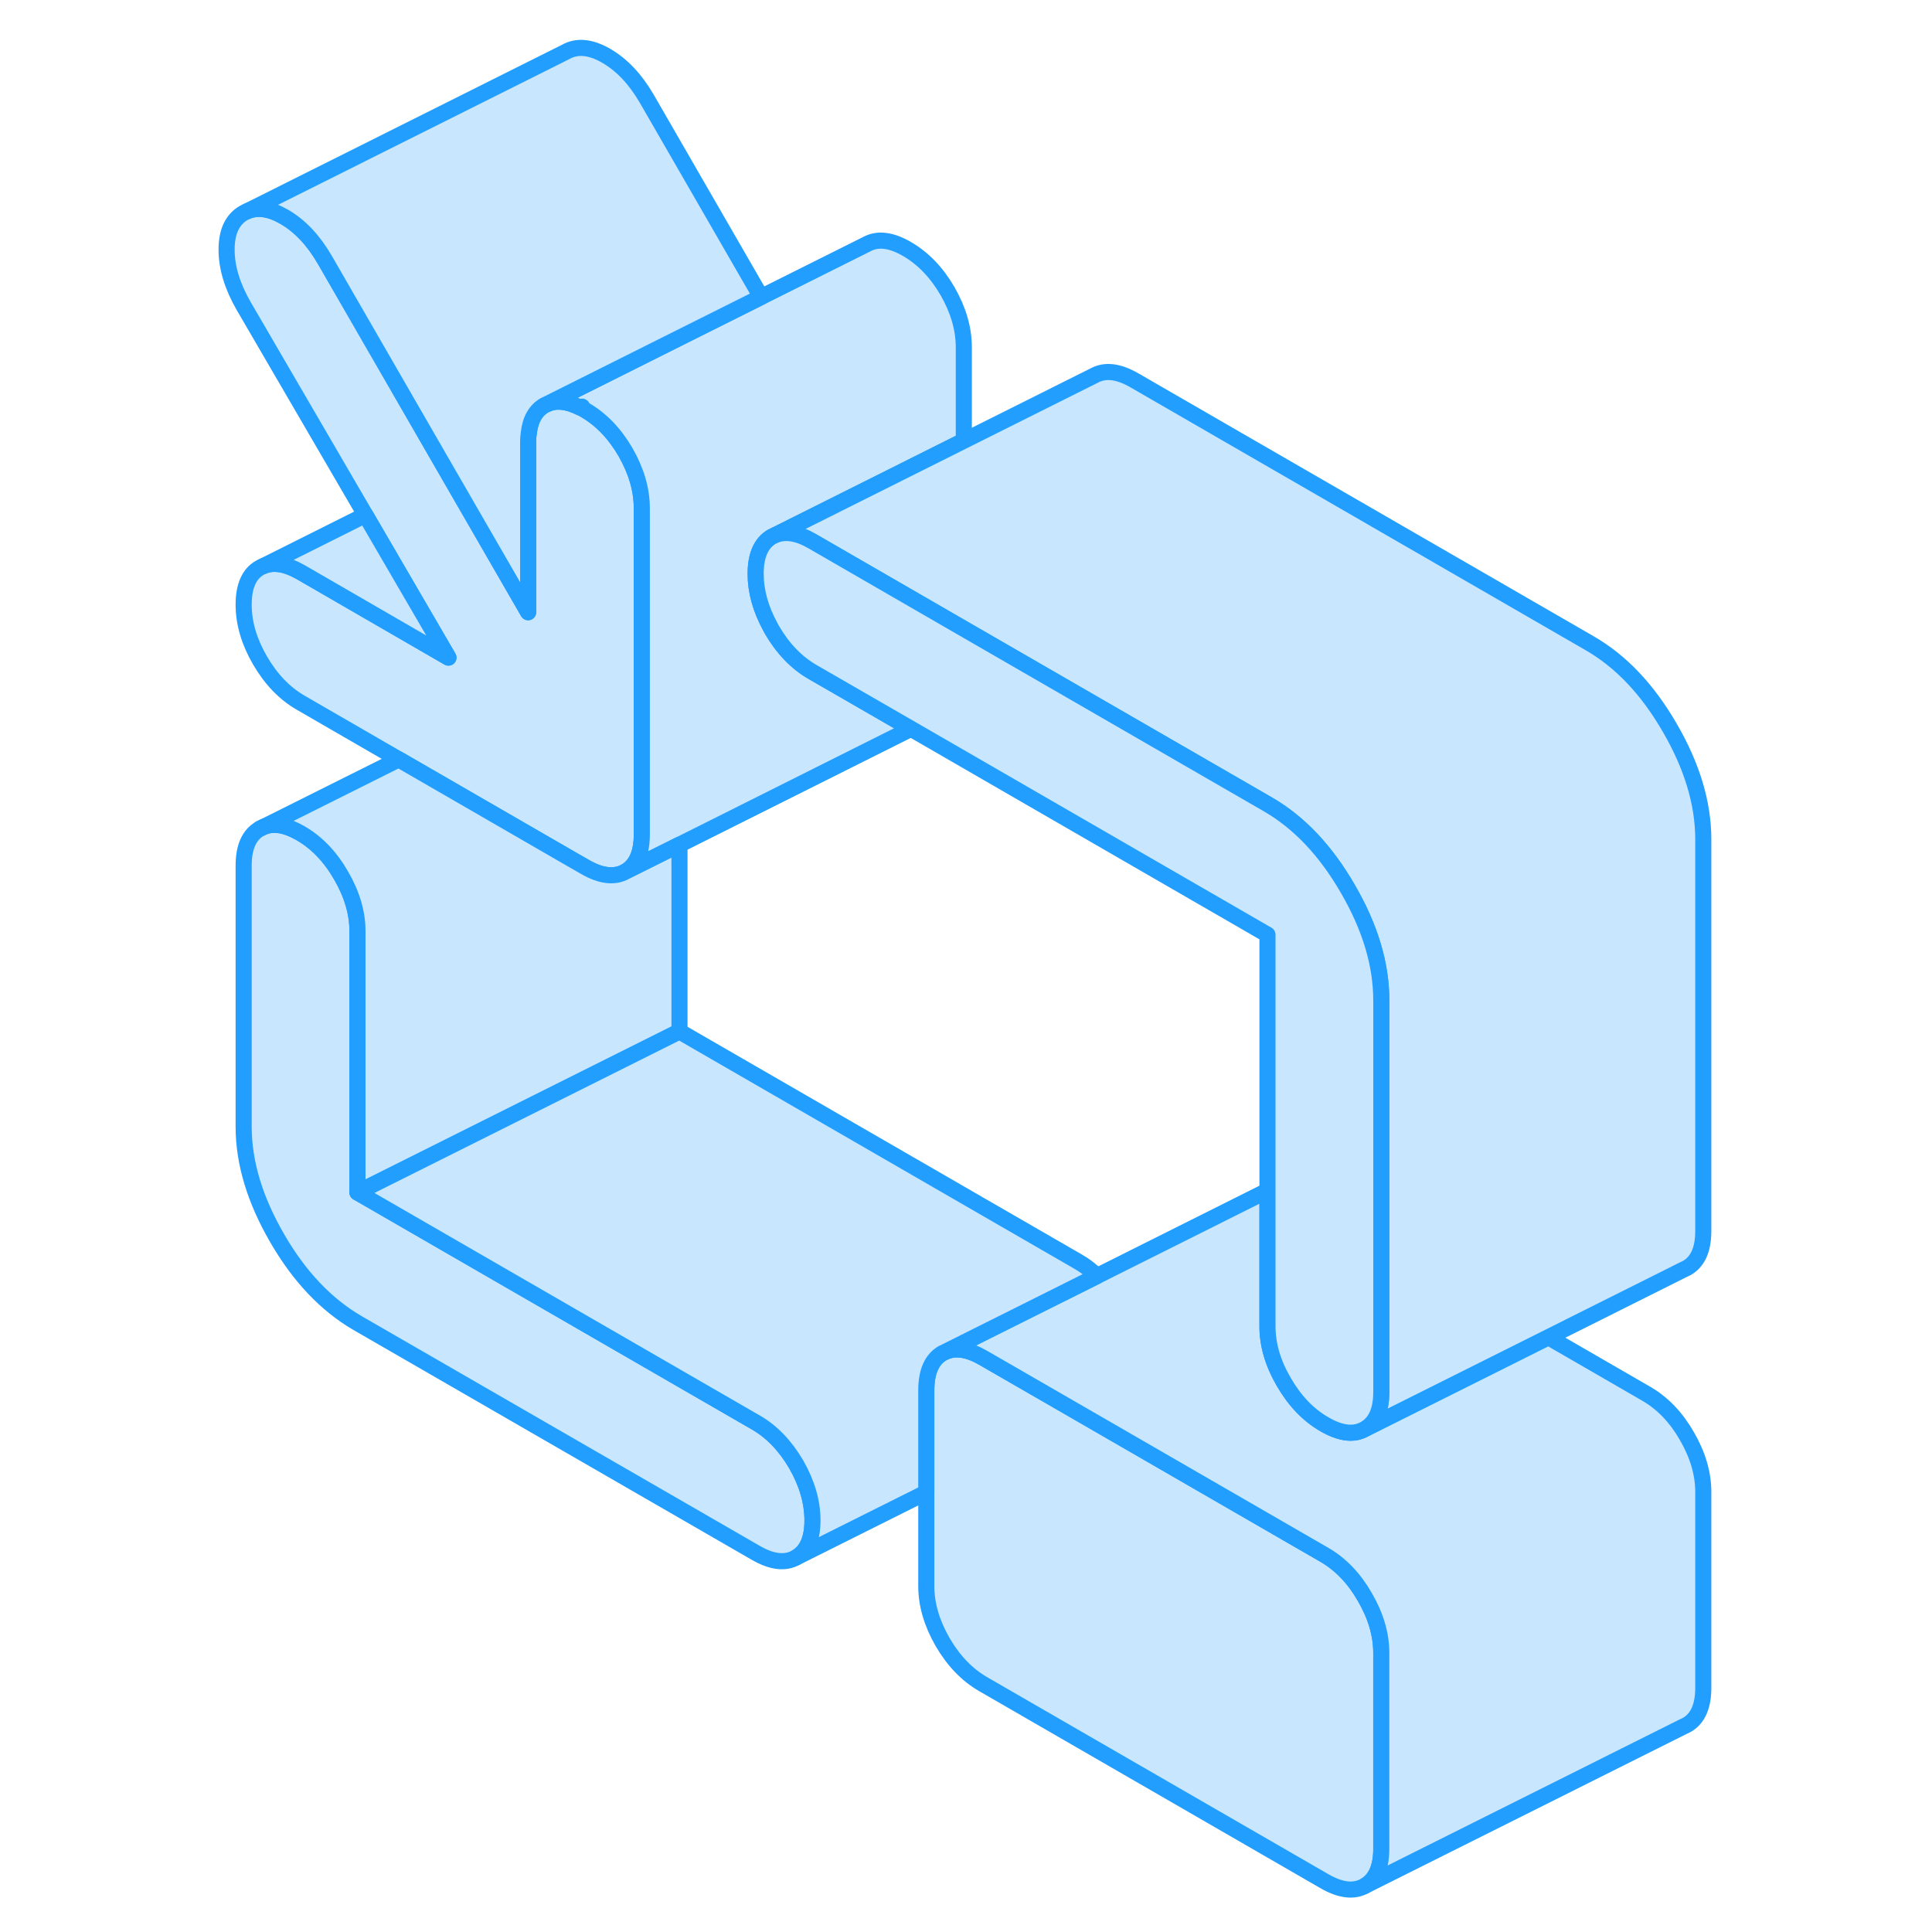 <svg width="48" height="48" viewBox="0 0 97 120" fill="#c8e7ff" xmlns="http://www.w3.org/2000/svg" stroke-width="1px" stroke-linecap="round" stroke-linejoin="round"><path d="M37.954 90.956C37.274 89.796 36.434 88.915 35.434 88.345L10.704 74.065V57.845C10.704 56.695 10.364 55.545 9.684 54.375C9.014 53.205 8.174 52.336 7.174 51.755C6.274 51.236 5.504 51.095 4.864 51.365L4.654 51.465C3.974 51.855 3.634 52.615 3.634 53.766V69.986C3.634 72.216 4.334 74.525 5.714 76.905C7.094 79.295 8.764 81.045 10.704 82.175L35.434 96.445C36.434 97.025 37.274 97.126 37.954 96.736C38.624 96.346 38.964 95.585 38.964 94.435C38.964 93.285 38.624 92.126 37.954 90.956Z" stroke="#229EFF" stroke-linejoin="round"/><path d="M74.294 102.665V114.835C74.294 115.975 73.954 116.745 73.274 117.135C72.604 117.515 71.764 117.425 70.764 116.845L49.564 104.605C48.564 104.025 47.724 103.155 47.044 101.985C46.374 100.815 46.034 99.665 46.034 98.516V86.355C46.034 85.205 46.374 84.436 47.044 84.046L47.254 83.945C47.894 83.686 48.664 83.815 49.564 84.335L55.684 87.865L70.764 96.575C71.764 97.155 72.604 98.025 73.274 99.195C73.954 100.365 74.294 101.525 74.294 102.665Z" stroke="#229EFF" stroke-linejoin="round"/><path d="M28.364 31.565V51.835C28.364 52.975 28.024 53.745 27.354 54.136C26.674 54.516 25.834 54.425 24.834 53.845L23.634 53.156L13.264 47.166L7.174 43.645C6.174 43.066 5.334 42.196 4.654 41.026C3.974 39.856 3.634 38.705 3.634 37.555C3.634 36.405 3.974 35.636 4.654 35.256L4.864 35.156C5.504 34.886 6.274 35.026 7.174 35.536L16.354 40.845L11.194 31.986L3.634 19.006C2.934 17.786 2.574 16.626 2.574 15.506C2.574 14.386 2.934 13.636 3.634 13.226L3.864 13.115C4.524 12.845 5.284 12.966 6.154 13.466C7.124 14.025 7.964 14.915 8.674 16.136L16.334 29.416L21.304 38.026V27.486C21.304 27.286 21.304 27.096 21.344 26.916C21.434 26.076 21.764 25.495 22.314 25.175L22.524 25.075C23.094 24.845 23.754 24.925 24.534 25.315H24.554C24.644 25.355 24.734 25.405 24.834 25.465C25.834 26.046 26.674 26.915 27.354 28.085C28.024 29.255 28.364 30.415 28.364 31.565Z" stroke="#229EFF" stroke-linejoin="round"/><path d="M35.434 35.646C35.434 36.726 35.744 37.836 36.354 38.946C36.384 39.006 36.414 39.056 36.444 39.116C37.124 40.286 37.965 41.156 38.965 41.736L45.084 45.266L30.704 52.466L27.354 54.136C28.024 53.746 28.364 52.976 28.364 51.836V31.566C28.364 30.416 28.024 29.256 27.354 28.086C26.674 26.916 25.834 26.046 24.834 25.466C24.735 25.406 24.644 25.355 24.554 25.316C24.584 25.296 24.614 25.276 24.654 25.256L24.534 25.316C23.754 24.925 23.094 24.846 22.524 25.076L30.634 21.016L35.774 18.446L42.315 15.176C42.995 14.796 43.834 14.886 44.834 15.466C45.834 16.046 46.674 16.916 47.354 18.086C48.024 19.256 48.364 20.416 48.364 21.566V27.376L36.654 33.236L36.444 33.336C35.775 33.726 35.434 34.496 35.434 35.646Z" stroke="#229EFF" stroke-linejoin="round"/><path d="M94.294 92.665V104.835C94.294 105.975 93.954 106.745 93.274 107.135L93.064 107.236L73.274 117.135C73.954 116.745 74.294 115.975 74.294 114.835V102.666C74.294 101.526 73.954 100.366 73.274 99.196C72.604 98.026 71.764 97.155 70.764 96.575L55.684 87.865L49.564 84.335C48.664 83.815 47.894 83.686 47.254 83.946L49.314 82.915L56.634 79.256L67.044 74.046C67.104 74.016 67.164 73.986 67.224 73.956V82.376C67.224 83.525 67.564 84.686 68.244 85.846C68.924 87.016 69.754 87.886 70.764 88.466C71.764 89.046 72.604 89.146 73.274 88.756L84.674 83.055L90.764 86.575C91.764 87.155 92.604 88.026 93.274 89.196C93.954 90.366 94.294 91.525 94.294 92.665Z" stroke="#229EFF" stroke-linejoin="round"/><path d="M94.294 52.136V76.456C94.294 77.606 93.954 78.366 93.274 78.756L93.064 78.856L84.674 83.055L73.274 88.756C73.954 88.366 74.294 87.606 74.294 86.456V62.136C74.294 59.906 73.604 57.596 72.214 55.206C70.834 52.816 69.174 51.066 67.224 49.946L48.364 39.056L38.964 33.626C38.064 33.106 37.294 32.976 36.654 33.236L48.364 27.376L56.444 23.336C57.124 22.956 57.964 23.046 58.964 23.626L87.224 39.946C89.174 41.066 90.834 42.816 92.214 45.206C93.604 47.596 94.294 49.906 94.294 52.136Z" stroke="#229EFF" stroke-linejoin="round"/><path d="M35.774 18.446L30.634 21.016L22.524 25.075L22.314 25.175C21.764 25.495 21.434 26.076 21.344 26.905C21.314 27.096 21.304 27.286 21.304 27.486V38.026L16.334 29.416L8.674 16.136C7.964 14.915 7.124 14.026 6.154 13.466C5.284 12.966 4.524 12.845 3.864 13.116L23.634 3.226C24.344 2.826 25.184 2.906 26.154 3.466C27.124 4.026 27.964 4.915 28.674 6.136L35.774 18.446Z" stroke="#229EFF" stroke-linejoin="round"/><path d="M16.354 40.846L7.174 35.536C6.274 35.026 5.504 34.886 4.864 35.156L11.194 31.986L16.354 40.846Z" stroke="#229EFF" stroke-linejoin="round"/><path d="M74.295 62.135V86.456C74.295 87.606 73.954 88.365 73.275 88.755C72.605 89.145 71.764 89.046 70.764 88.466C69.754 87.885 68.924 87.015 68.245 85.845C67.564 84.685 67.225 83.525 67.225 82.375V58.055L45.085 45.266L38.965 41.736C37.965 41.156 37.125 40.285 36.445 39.115C36.415 39.055 36.385 39.005 36.355 38.946C35.745 37.836 35.435 36.725 35.435 35.645C35.435 34.495 35.775 33.725 36.445 33.335L36.654 33.236C37.294 32.975 38.065 33.105 38.965 33.625L48.364 39.055L67.225 49.946C69.174 51.066 70.835 52.816 72.215 55.206C73.605 57.596 74.295 59.905 74.295 62.135Z" stroke="#229EFF" stroke-linejoin="round"/><path d="M30.704 52.466V64.065L10.704 74.065V57.846C10.704 56.696 10.364 55.545 9.684 54.376C9.014 53.206 8.174 52.336 7.174 51.756C6.274 51.236 5.504 51.096 4.864 51.365L13.264 47.166L23.634 53.156L24.834 53.846C25.834 54.425 26.674 54.516 27.354 54.136L30.704 52.466Z" stroke="#229EFF" stroke-linejoin="round"/><path d="M4.864 51.365L4.654 51.466" stroke="#229EFF" stroke-linejoin="round"/><path d="M56.634 79.256L49.314 82.915L47.254 83.946L47.044 84.046C46.374 84.436 46.034 85.206 46.034 86.356V92.696L37.954 96.736C38.624 96.346 38.964 95.585 38.964 94.436C38.964 93.285 38.624 92.126 37.954 90.956C37.274 89.796 36.434 88.915 35.434 88.346L10.704 74.065L30.704 64.065L55.434 78.346C55.864 78.585 56.264 78.896 56.634 79.256Z" stroke="#229EFF" stroke-linejoin="round"/></svg>